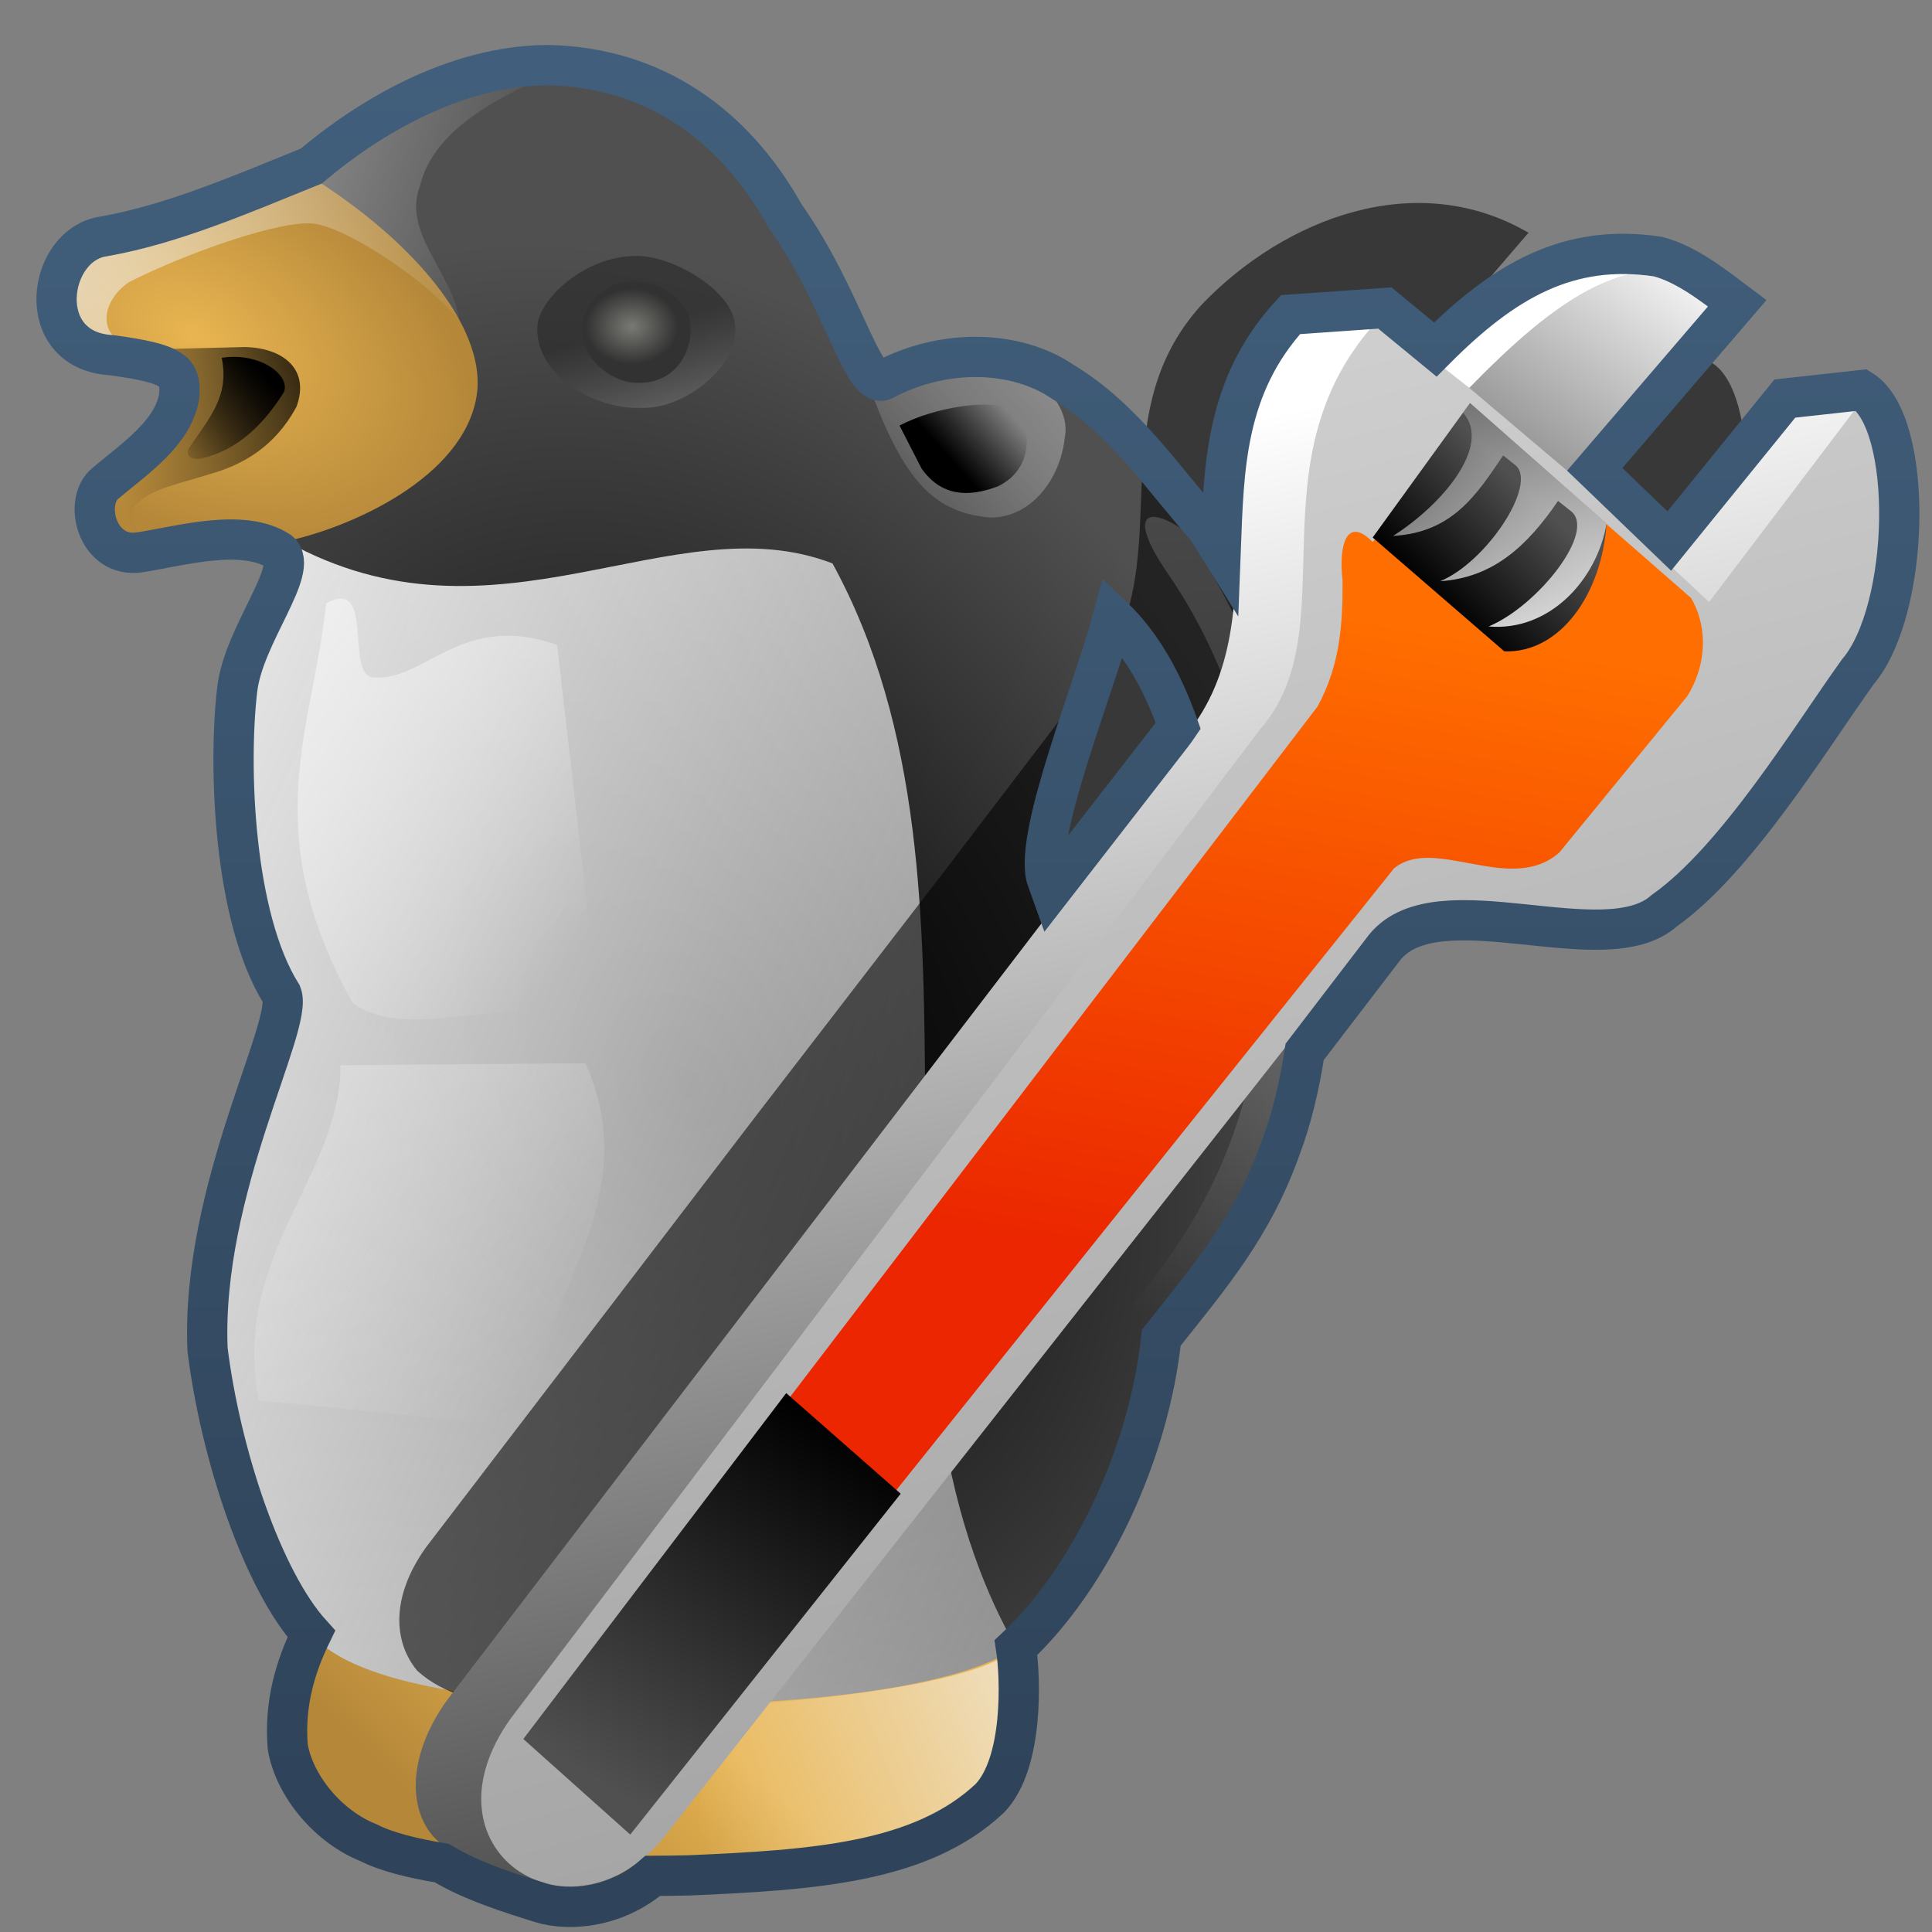 <?xml version="1.0" encoding="UTF-8" standalone="no"?>
<!-- Created with Inkscape (http://www.inkscape.org/) -->

<svg
   xmlns:dc="http://purl.org/dc/elements/1.1/"
   xmlns:cc="http://creativecommons.org/ns#"
   xmlns:rdf="http://www.w3.org/1999/02/22-rdf-syntax-ns#"
   xmlns:svg="http://www.w3.org/2000/svg"
   xmlns="http://www.w3.org/2000/svg"
   xmlns:xlink="http://www.w3.org/1999/xlink"
   xmlns:sodipodi="http://sodipodi.sourceforge.net/DTD/sodipodi-0.dtd"
   xmlns:inkscape="http://www.inkscape.org/namespaces/inkscape"
   width="128"
   height="128"
   id="svg102483"
   version="1.1"
   inkscape:version="0.48.3.1 r9886"
   sodipodi:docname="winecfg.svg">
  <rect width="100%" height="100%" fill="#808080" stroke="none"/>
  <defs
     id="defs102485">
    <linearGradient
       id="linearGradient5316-9">
      <stop
         style="stop-color:#ff6e00;stop-opacity:1;"
         offset="0"
         id="stop5320-8" />
      <stop
         style="stop-color:#eb2600;stop-opacity:1;"
         offset="1"
         id="stop5322-3" />
    </linearGradient>
    <linearGradient
       id="linearGradient5439-2">
      <stop
         style="stop-color:#ffffff;stop-opacity:1;"
         offset="0"
         id="stop5441-6" />
      <stop
         style="stop-color:#000000;stop-opacity:1;"
         offset="1"
         id="stop5443-5" />
    </linearGradient>
    <linearGradient
       id="linearGradient9863-3">
      <stop
         style="stop-color:#2f445a;stop-opacity:1;"
         offset="0"
         id="stop9865-0" />
      <stop
         style="stop-color:#415f7c;stop-opacity:1"
         offset="1"
         id="stop9867-3" />
    </linearGradient>
    <linearGradient
       id="linearGradient9863">
      <stop
         style="stop-color:#2f445a;stop-opacity:1;"
         offset="0"
         id="stop9865" />
      <stop
         style="stop-color:#415f7c;stop-opacity:1"
         offset="1"
         id="stop9867" />
    </linearGradient>
    <linearGradient
       id="linearGradient3232"
       inkscape:collect="always">
      <stop
         id="stop3234"
         offset="0"
         style="stop-color:#ffffff;stop-opacity:1;" />
      <stop
         id="stop3236"
         offset="1"
         style="stop-color:#ffffff;stop-opacity:0;" />
    </linearGradient>
    <linearGradient
       inkscape:collect="always"
       id="linearGradient3213">
      <stop
         style="stop-color:#ffffff;stop-opacity:1;"
         offset="0"
         id="stop3215" />
      <stop
         style="stop-color:#ffffff;stop-opacity:0;"
         offset="1"
         id="stop3217" />
    </linearGradient>
    <linearGradient
       inkscape:collect="always"
       id="linearGradient3203">
      <stop
         style="stop-color:#f2f2f2;stop-opacity:1;"
         offset="0"
         id="stop3205" />
      <stop
         style="stop-color:#f2f2f2;stop-opacity:0;"
         offset="1"
         id="stop3207" />
    </linearGradient>
    <linearGradient
       id="linearGradient3246">
      <stop
         style="stop-color:#797974;stop-opacity:1;"
         offset="0"
         id="stop3248" />
      <stop
         style="stop-color:#323232;stop-opacity:1;"
         offset="1"
         id="stop3250" />
    </linearGradient>
    <linearGradient
       id="linearGradient3304">
      <stop
         style="stop-color:#cfcfce;stop-opacity:1;"
         offset="0"
         id="stop3306" />
      <stop
         style="stop-color:#282828;stop-opacity:0.608;"
         offset="1"
         id="stop3308" />
    </linearGradient>
    <linearGradient
       id="linearGradient3195">
      <stop
         style="stop-color:#000000;stop-opacity:1;"
         offset="0"
         id="stop3197" />
      <stop
         style="stop-color:#505050;stop-opacity:1;"
         offset="1"
         id="stop3199" />
    </linearGradient>
    <linearGradient
       inkscape:collect="always"
       id="linearGradient2231">
      <stop
         style="stop-color:#000000;stop-opacity:1;"
         offset="0"
         id="stop2233" />
      <stop
         style="stop-color:#000000;stop-opacity:0;"
         offset="1"
         id="stop2235" />
    </linearGradient>
    <linearGradient
       id="linearGradient12578">
      <stop
         style="stop-color:#e9b551;stop-opacity:1;"
         offset="0"
         id="stop12580" />
      <stop
         style="stop-color:#b48739;stop-opacity:1;"
         offset="1"
         id="stop12582" />
    </linearGradient>
    <radialGradient
       inkscape:collect="always"
       xlink:href="#linearGradient3195"
       id="radialGradient103649"
       gradientUnits="userSpaceOnUse"
       gradientTransform="matrix(-0.241,-0.493,-0.369,0.18,242.224,1103.755)"
       cx="333.402"
       cy="315.088"
       fx="333.402"
       fy="315.088"
       r="106.146" />
    <radialGradient
       inkscape:collect="always"
       xlink:href="#linearGradient12578"
       id="radialGradient103651"
       gradientUnits="userSpaceOnUse"
       gradientTransform="matrix(0.366,0.189,0.12,-0.233,-166.769,926.093)"
       cx="410.635"
       cy="245.137"
       fx="410.635"
       fy="245.137"
       r="48.012" />
    <linearGradient
       inkscape:collect="always"
       xlink:href="#linearGradient3203"
       id="linearGradient103653"
       gradientUnits="userSpaceOnUse"
       gradientTransform="matrix(-0.388,0,0,0.388,179.74,869.856)"
       x1="224.111"
       y1="147.77"
       x2="323.908"
       y2="233" />
    <linearGradient
       inkscape:collect="always"
       xlink:href="#linearGradient3203"
       id="linearGradient103655"
       gradientUnits="userSpaceOnUse"
       gradientTransform="matrix(-0.388,0,0,0.388,179.74,869.856)"
       x1="478.318"
       y1="299.26"
       x2="85.762"
       y2="472.679" />
    <linearGradient
       inkscape:collect="always"
       xlink:href="#linearGradient12578"
       id="linearGradient103657"
       gradientUnits="userSpaceOnUse"
       gradientTransform="matrix(-0.388,0,0,0.388,179.74,869.856)"
       x1="347.213"
       y1="430.405"
       x2="377.837"
       y2="462.157" />
    <linearGradient
       inkscape:collect="always"
       xlink:href="#linearGradient2231"
       id="linearGradient103659"
       gradientUnits="userSpaceOnUse"
       gradientTransform="matrix(-1.175,0,0,1.175,434.133,-17.184)"
       x1="348.795"
       y1="820.777"
       x2="363.82"
       y2="826.066" />
    <linearGradient
       inkscape:collect="always"
       xlink:href="#linearGradient2231"
       id="linearGradient103661"
       gradientUnits="userSpaceOnUse"
       gradientTransform="matrix(-0.19,0,0,0.19,135.121,887.289)"
       x1="618.969"
       y1="325.876"
       x2="651.136"
       y2="356.938" />
    <linearGradient
       inkscape:collect="always"
       xlink:href="#linearGradient2231"
       id="linearGradient103663"
       gradientUnits="userSpaceOnUse"
       gradientTransform="matrix(-0.19,0,0,0.19,135.121,887.289)"
       x1="379.707"
       y1="355.366"
       x2="360.385"
       y2="338.09" />
    <linearGradient
       inkscape:collect="always"
       xlink:href="#linearGradient3304"
       id="linearGradient103665"
       gradientUnits="userSpaceOnUse"
       gradientTransform="matrix(-0.388,0,0,0.388,179.74,869.856)"
       x1="346.034"
       y1="233.966"
       x2="355.959"
       y2="196.925" />
    <radialGradient
       inkscape:collect="always"
       xlink:href="#linearGradient3246"
       id="radialGradient103669"
       gradientUnits="userSpaceOnUse"
       gradientTransform="matrix(-0.332,0,0,0.272,159.692,892.556)"
       cx="354.936"
       cy="196.461"
       fx="354.936"
       fy="196.461"
       r="9.239" />
    <linearGradient
       inkscape:collect="always"
       xlink:href="#linearGradient3203"
       id="linearGradient103671"
       gradientUnits="userSpaceOnUse"
       gradientTransform="matrix(-0.388,0,0,0.388,179.74,869.856)"
       x1="491.086"
       y1="170.912"
       x2="379.76"
       y2="201.74" />
    <linearGradient
       inkscape:collect="always"
       xlink:href="#linearGradient3203"
       id="linearGradient103673"
       gradientUnits="userSpaceOnUse"
       gradientTransform="matrix(-0.388,0,0,0.388,179.74,869.856)"
       x1="432.565"
       y1="247.731"
       x2="363.839"
       y2="301.368" />
    <linearGradient
       inkscape:collect="always"
       xlink:href="#linearGradient3203"
       id="linearGradient103675"
       gradientUnits="userSpaceOnUse"
       gradientTransform="matrix(-0.388,0,0,0.388,178.407,870.189)"
       x1="269.913"
       y1="99.958"
       x2="258.094"
       y2="363.501" />
    <linearGradient
       inkscape:collect="always"
       xlink:href="#linearGradient3203"
       id="linearGradient103677"
       gradientUnits="userSpaceOnUse"
       gradientTransform="matrix(-0.388,0,0,0.388,179.74,869.856)"
       x1="493.656"
       y1="236.353"
       x2="370.483"
       y2="376.107" />
    <linearGradient
       inkscape:collect="always"
       xlink:href="#linearGradient3203"
       id="linearGradient103679"
       gradientUnits="userSpaceOnUse"
       gradientTransform="matrix(-0.388,0,0,0.388,179.74,869.856)"
       x1="262.791"
       y1="418.345"
       x2="344.887"
       y2="450.096" />
    <linearGradient
       inkscape:collect="always"
       xlink:href="#linearGradient9863"
       id="linearGradient103681"
       gradientUnits="userSpaceOnUse"
       gradientTransform="matrix(-2.667,0,0,2.667,1118.15,-2345.169)"
       x1="400.657"
       y1="923.754"
       x2="400.657"
       y2="880.942" />
    <linearGradient
       inkscape:collect="always"
       xlink:href="#linearGradient3213"
       id="linearGradient103786"
       gradientUnits="userSpaceOnUse"
       gradientTransform="matrix(0.388,0,0,0.388,611.071,869.856)"
       x1="493.656"
       y1="236.353"
       x2="370.483"
       y2="376.107" />
    <linearGradient
       inkscape:collect="always"
       xlink:href="#linearGradient3232"
       id="linearGradient103788"
       gradientUnits="userSpaceOnUse"
       gradientTransform="matrix(0.388,0,0,0.388,611.071,869.856)"
       x1="262.791"
       y1="418.345"
       x2="344.887"
       y2="450.096" />
    <linearGradient
       inkscape:collect="always"
       xlink:href="#linearGradient5439-2"
       id="linearGradient103792"
       gradientUnits="userSpaceOnUse"
       gradientTransform="matrix(2.667,0,0,2.667,-593.893,-1580.807)"
       x1="514.915"
       y1="949.977"
       x2="524.155"
       y2="996.852" />
    <linearGradient
       inkscape:collect="always"
       xlink:href="#linearGradient5439-2"
       id="linearGradient103794"
       gradientUnits="userSpaceOnUse"
       gradientTransform="matrix(2.667,0,0,2.667,-593.893,-1580.807)"
       x1="497.267"
       y1="913.538"
       x2="550.02"
       y2="1109.447" />
    <linearGradient
       inkscape:collect="always"
       xlink:href="#linearGradient5316-9"
       id="linearGradient103796"
       gradientUnits="userSpaceOnUse"
       gradientTransform="matrix(2.667,0,0,2.667,-593.893,-1580.807)"
       x1="518.722"
       y1="954.627"
       x2="515.893"
       y2="971.067" />
    <linearGradient
       inkscape:collect="always"
       xlink:href="#linearGradient5439-2"
       id="linearGradient103798"
       gradientUnits="userSpaceOnUse"
       gradientTransform="matrix(2.667,0,0,2.667,-593.893,-1580.807)"
       x1="523.347"
       y1="956"
       x2="522.962"
       y2="948.688" />
    <linearGradient
       inkscape:collect="always"
       xlink:href="#linearGradient5439-2"
       id="linearGradient103800"
       gradientUnits="userSpaceOnUse"
       gradientTransform="matrix(2.667,0,0,2.667,-593.893,-1580.807)"
       x1="523.879"
       y1="942.794"
       x2="514.134"
       y2="955.562" />
    <linearGradient
       inkscape:collect="always"
       xlink:href="#linearGradient9863-3"
       id="linearGradient103802"
       gradientUnits="userSpaceOnUse"
       gradientTransform="matrix(2.667,0,0,2.667,266.106,-327.474)"
       x1="210.941"
       y1="515.368"
       x2="210.941"
       y2="471.5" />
    <linearGradient
       inkscape:collect="always"
       xlink:href="#linearGradient9863"
       id="linearGradient4125"
       gradientUnits="userSpaceOnUse"
       gradientTransform="matrix(2.667,0,0,2.667,-494.161,-327.474)"
       x1="210.941"
       y1="515.368"
       x2="210.941"
       y2="471.5" />
    <linearGradient
       inkscape:collect="always"
       xlink:href="#linearGradient5439-2"
       id="linearGradient4128"
       gradientUnits="userSpaceOnUse"
       gradientTransform="matrix(2.667,0,0,2.667,-1294.161,-1580.807)"
       x1="523.879"
       y1="942.794"
       x2="514.134"
       y2="955.562" />
    <linearGradient
       inkscape:collect="always"
       xlink:href="#linearGradient3203"
       id="linearGradient4131"
       gradientUnits="userSpaceOnUse"
       gradientTransform="matrix(2.667,0,0,2.667,-1294.161,-1580.807)"
       x1="523.347"
       y1="956"
       x2="521.388"
       y2="947.383" />
    <linearGradient
       inkscape:collect="always"
       xlink:href="#linearGradient5316-9"
       id="linearGradient4136"
       gradientUnits="userSpaceOnUse"
       gradientTransform="matrix(2.667,0,0,2.667,-1294.161,-1580.807)"
       x1="518.722"
       y1="954.627"
       x2="515.893"
       y2="971.067" />
    <linearGradient
       inkscape:collect="always"
       xlink:href="#linearGradient5439-2"
       id="linearGradient4139"
       gradientUnits="userSpaceOnUse"
       gradientTransform="matrix(2.667,0,0,2.667,-1294.161,-1580.807)"
       x1="497.267"
       y1="913.538"
       x2="550.02"
       y2="1109.447" />
    <linearGradient
       inkscape:collect="always"
       xlink:href="#linearGradient5439-2"
       id="linearGradient4142"
       gradientUnits="userSpaceOnUse"
       gradientTransform="matrix(2.667,0,0,2.667,-1294.161,-1580.807)"
       x1="514.915"
       y1="949.977"
       x2="524.155"
       y2="996.852" />
    <linearGradient
       inkscape:collect="always"
       xlink:href="#linearGradient3203"
       id="linearGradient4146"
       gradientUnits="userSpaceOnUse"
       gradientTransform="matrix(0.388,0,0,0.388,-93.197,869.856)"
       x1="262.791"
       y1="418.345"
       x2="344.887"
       y2="450.096" />
    <linearGradient
       inkscape:collect="always"
       xlink:href="#linearGradient3213"
       id="linearGradient4149"
       gradientUnits="userSpaceOnUse"
       gradientTransform="matrix(0.388,0,0,0.388,-89.197,889.856)"
       x1="493.656"
       y1="236.353"
       x2="370.483"
       y2="376.107" />
    <linearGradient
       inkscape:collect="always"
       xlink:href="#linearGradient3195"
       id="linearGradient4159"
       x1="213.145"
       y1="962.137"
       x2="219.833"
       y2="955.449"
       gradientUnits="userSpaceOnUse"
       gradientTransform="translate(-120,0)" />
    <linearGradient
       inkscape:collect="always"
       xlink:href="#linearGradient3195"
       id="linearGradient4167"
       x1="173.779"
       y1="1017.712"
       x2="158.779"
       y2="1041.819"
       gradientUnits="userSpaceOnUse"
       gradientTransform="translate(-120,0)" />
  </defs>
  <sodipodi:namedview
     id="base"
     pagecolor="#ffffff"
     bordercolor="#666666"
     borderopacity="1.0"
     inkscape:pageopacity="0.0"
     inkscape:pageshadow="2"
     inkscape:zoom="1.979899"
     inkscape:cx="43.326127"
     inkscape:cy="53.314684"
     inkscape:document-units="px"
     inkscape:current-layer="layer1"
     showgrid="false"
     inkscape:window-width="1366"
     inkscape:window-height="717"
     inkscape:window-x="0"
     inkscape:window-y="0"
     inkscape:window-maximized="1"
     showguides="true"
     inkscape:guide-bbox="true" />
  <g
     inkscape:label="Capa 1"
     inkscape:groupmode="layer"
     id="layer1"
     transform="translate(0,-924.362)">
    <path
       inkscape:connector-curvature="0"
       style="fill:url(#radialGradient103649);fill-opacity:1;fill-rule:evenodd;stroke:none;display:inline"
       d="m 36.123,929.771 c 7.026,0.129 12.524,2.829 15.89,8.865 3.785,5.343 5.303,12.653 6.676,12.066 2.045,-1.097 4.553,-1.678 7.648,-1.566 6.582,0.546 9.97,6.144 13.535,10.1 4.119,6.083 6.862,13.084 7.065,21.777 0.343,6.409 0.095,13.604 -2.055,19.326 -1.868,5.299 -4.685,8.549 -7.948,12.66 -0.798,7.553 -4.561,15.76 -9.614,20.503 0.304,1.945 0.497,7.672 -1.772,10.003 -4.543,4.253 -11.57,4.738 -19.908,5.098 -7.23,0.145 -17.186,-0.115 -21.195,-2.161 -2.76,-1.091 -4.976,-3.851 -5.39,-6.373 -0.231,-2.862 0.511,-5.281 1.566,-7.453 -3.218,-3.553 -5.983,-11.823 -6.859,-18.84 -0.449,-10.588 5.721,-21.478 4.904,-23.538 -3.209,-5.102 -3.55,-15.187 -2.95,-20.212 0.431,-3.623 4.637,-8.636 3.241,-9.808 -3.074,-2.291 -6.456,-0.759 -9.652,-0.514 -1.135,0.314 -2.228,-0.267 -2.603,-1.014 -0.408,-0.814 0.222,-1.904 0.978,-2.393 2.044,-1.712 4.922,-3.07 5.293,-5.499 0.126,-1.308 0.126,-3.012 -1.869,-3.338 l -3.532,-0.388 c -4.79,-1.053 -2.989,-5.349 -0.194,-5.888 4.578,-0.816 9.261,-3.051 13.839,-4.904 3.68,-3.107 8.662,-6.471 14.907,-6.51 z m 37.631,35.474 c -1.294,4.82 -5.164,14.194 -4.443,17.213 2.759,7.527 4.657,14.102 5.827,20.94 3.564,-4.76 5.763,-10.883 5.268,-19.702 -0.911,-8.114 -2.79,-14.765 -6.652,-18.451 z"
       id="path103609"
       sodipodi:nodetypes="cccccccccccccccccccscccccccccccc"
       inkscape:export-filename="/home/dafeba/localhost/vamox/logovamox.png"
       inkscape:export-xdpi="81.340973"
       inkscape:export-ydpi="81.340973" />
    <path
       inkscape:connector-curvature="0"
       style="fill:url(#radialGradient103651);fill-opacity:1;fill-rule:evenodd;stroke:none;display:inline"
       d="m 18.958,960.219 c -3.074,-2.291 -6.456,-0.759 -9.652,-0.514 -1.135,0.314 -2.228,-0.267 -2.603,-1.014 -0.408,-0.814 0.222,-1.904 0.978,-2.393 2.044,-1.712 4.922,-3.07 5.293,-5.499 0.126,-1.308 0.126,-3.012 -1.869,-3.338 l -3.532,-0.388 c -4.79,-1.053 -2.989,-5.349 -0.194,-5.887 4.578,-0.816 9.115,-2.96 13.693,-4.813 7.132,4.625 11.154,10.159 10.508,14.207 -0.87,5.454 -8.403,8.757 -12.62,9.64 z"
       id="path103611"
       sodipodi:nodetypes="ccsccccccsc"
       inkscape:export-filename="/home/dafeba/localhost/vamox/logovamox.png"
       inkscape:export-xdpi="81.340973"
       inkscape:export-ydpi="81.340973" />
    <path
       inkscape:connector-curvature="0"
       style="fill:url(#linearGradient103653);fill-opacity:1;fill-rule:evenodd;stroke:none;display:inline"
       d="m 58.655,950.701 c -0.317,0.123 -1.062,-0.721 -0.811,-0.061 2.199,5.797 4.2,7.674 7.71,8.009 2.724,0.054 4.721,-2.508 5.003,-5.395 0.272,-1.457 -0.88,-3.257 -2.452,-3.826 -2.382,-0.566 -5.968,-0.45 -9.449,1.273 z"
       id="path103613"
       sodipodi:nodetypes="cscccc"
       inkscape:export-filename="/home/dafeba/localhost/vamox/logovamox.png"
       inkscape:export-xdpi="81.340973"
       inkscape:export-ydpi="81.340973" />
    <path
       inkscape:connector-curvature="0"
       style="fill:url(#linearGradient103655);fill-opacity:1;fill-rule:evenodd;stroke:none;display:inline"
       d="m 55.155,961.69 c 11.976,21.895 0.348,51.125 12.164,71.808 -5.726,4.771 -41.032,6.16 -46.695,-0.883 -3.218,-3.554 -6.429,-11.655 -6.897,-18.835 -0.449,-10.588 5.731,-21.444 4.915,-23.503 -3.209,-5.102 -3.574,-15.235 -2.974,-20.259 0.027,-3.796 4.684,-8.628 3.288,-9.8 13.905,7.752 25.602,-2.607 36.198,1.472 z"
       id="path103615"
       sodipodi:nodetypes="cccccccc"
       inkscape:export-filename="/home/dafeba/localhost/vamox/logovamox.png"
       inkscape:export-xdpi="81.340973"
       inkscape:export-ydpi="81.340973" />
    <path
       inkscape:connector-curvature="0"
       style="fill:url(#linearGradient103657);fill-opacity:1;fill-rule:evenodd;stroke:none;display:inline"
       d="m 67.32,1033.498 c 0.304,1.945 0.504,7.675 -1.766,10.006 -4.543,4.253 -11.576,4.741 -19.914,5.101 -7.23,0.145 -17.18,-0.112 -21.189,-2.158 -2.76,-1.091 -4.982,-3.855 -5.395,-6.377 -0.231,-2.862 0.515,-5.283 1.57,-7.455 2.84,3.453 12.645,4.683 22.661,4.702 10.115,0.019 20.446,-1.202 24.034,-3.819 z"
       id="path103617"
       sodipodi:nodetypes="ccccccsc"
       inkscape:export-filename="/home/dafeba/localhost/vamox/logovamox.png"
       inkscape:export-xdpi="81.340973"
       inkscape:export-ydpi="81.340973" />
    <path
       inkscape:connector-curvature="0"
       style="fill:url(#linearGradient103659);fill-opacity:1;fill-rule:evenodd;stroke:none;display:inline"
       d="m 11.366,947.474 4.809,-0.119 c 2.449,0.024 4.409,1.379 3.468,3.954 -1.427,2.646 -3.555,3.875 -5.896,4.509 -1.798,0.584 -3.729,0.896 -4.786,2.012 -0.514,0.746 -0.11,1.307 0.277,1.873 -1.176,0.295 -2.042,-0.231 -2.567,-1.04 -0.353,-0.665 0.501,-2.167 1.311,-2.673 2.785,-1.886 4.917,-3.451 5.002,-5.512 0.233,-1.355 -0.339,-2.67 -1.618,-3.002 z"
       id="path103619"
       sodipodi:nodetypes="cccccccccc"
       inkscape:export-filename="/home/dafeba/localhost/vamox/logovamox.png"
       inkscape:export-xdpi="81.340973"
       inkscape:export-ydpi="81.340973" />
    <path
       inkscape:connector-curvature="0"
       style="fill:url(#linearGradient103661);fill-opacity:1;fill-rule:evenodd;stroke:none;display:inline"
       d="m 14.686,948.066 c 0.534,2.524 -0.807,3.974 -2.117,5.913 -0.364,0.491 0.07,0.939 0.832,0.746 2.299,-0.541 4.035,-2.183 5.411,-4.387 0.449,-1.081 -1.541,-2.667 -4.125,-2.271 z"
       id="path103621"
       sodipodi:nodetypes="ccccc"
       inkscape:export-filename="/home/dafeba/localhost/vamox/logovamox.png"
       inkscape:export-xdpi="81.340973"
       inkscape:export-ydpi="81.340973" />
    <path
       inkscape:connector-curvature="0"
       style="fill:url(#linearGradient103663);fill-opacity:1;fill-rule:evenodd;stroke:none;display:inline"
       d="m 59.598,952.556 c 2.345,-1.238 6.095,-1.812 7.63,-1.04 1.042,0.817 1.433,3.844 -1.11,5.064 -2.021,0.771 -3.782,0.634 -5.064,-1.179 l -1.457,-2.844 z"
       id="path103623"
       sodipodi:nodetypes="ccccc"
       inkscape:export-filename="/home/dafeba/localhost/vamox/logovamox.png"
       inkscape:export-xdpi="81.340973"
       inkscape:export-ydpi="81.340973" />
    <path
       inkscape:connector-curvature="0"
       style="fill:url(#linearGradient103665);fill-opacity:1;fill-rule:evenodd;stroke:none;stroke-width:0.974;stroke-linecap:butt;stroke-linejoin:miter;stroke-miterlimit:4;stroke-opacity:1;stroke-dasharray:none;display:inline"
       d="m 42.396,951.377 c -2.839,0.133 -6.771,-2.045 -6.798,-5.133 -0.149,-1.912 3.108,-4.955 6.59,-4.925 2.43,-0.024 6.577,2.416 6.52,4.786 0.213,2.502 -3.389,5.446 -6.312,5.272 z"
       id="path103625"
       sodipodi:nodetypes="ccccc"
       inkscape:export-filename="/home/dafeba/localhost/vamox/logovamox.png"
       inkscape:export-xdpi="81.340973"
       inkscape:export-ydpi="81.340973" />
    <path
       inkscape:connector-curvature="0"
       sodipodi:nodetypes="ccccc"
       id="path103627"
       d="m 42.327,949.722 c -1.552,0.088 -3.74,-1.396 -3.755,-3.434 -0.043,-1.583 1.396,-3.454 3.603,-3.251 1.594,-0.062 3.597,1.411 3.565,2.976 0.117,1.651 -0.981,3.733 -3.414,3.709 z"
       style="fill:url(#radialGradient103669);fill-opacity:1;fill-rule:evenodd;stroke:none;display:inline"
       inkscape:export-filename="/home/dafeba/localhost/vamox/logovamox.png"
       inkscape:export-xdpi="81.340973"
       inkscape:export-ydpi="81.340973" />
    <path
       inkscape:connector-curvature="0"
       style="fill:url(#linearGradient103671);fill-opacity:1;fill-rule:evenodd;stroke:none;display:inline"
       d="m 35.459,929.735 c -5.243,0.567 -9.212,2.259 -14.214,6.56 -4.48,1.821 -8.83,3.786 -13.949,4.905 -1.102,0.232 -2.634,1.391 -2.698,3.038 0.115,2.383 2.293,2.811 3.707,2.915 -1.836,-0.73 -1.547,-2.86 0.239,-4.099 3.764,-1.908 9.992,-4.118 12.229,-3.877 2.062,0.239 7.057,3.394 9.651,6.352 -0.442,-3.098 -3.798,-5.759 -2.596,-8.857 0.738,-3.056 3.764,-5.169 7.63,-6.937 z"
       id="path103629"
       sodipodi:nodetypes="cccccccccc"
       inkscape:export-filename="/home/dafeba/localhost/vamox/logovamox.png"
       inkscape:export-xdpi="81.340973"
       inkscape:export-ydpi="81.340973" />
    <path
       inkscape:connector-curvature="0"
       style="fill:url(#linearGradient103673);fill-opacity:1;fill-rule:evenodd;stroke:none;display:inline"
       d="m 23.371,990.826 c 4.089,2.835 10.171,-1.205 16.481,1.766 l -2.943,-25.506 c -6.356,-2.226 -8.723,2.429 -12.164,2.158 -1.934,-0.093 0.151,-6.724 -3.139,-4.905 -0.812,8.175 -4.68,14.925 1.766,26.487 z"
       id="path103631"
       sodipodi:nodetypes="cccccc"
       inkscape:export-filename="/home/dafeba/localhost/vamox/logovamox.png"
       inkscape:export-xdpi="81.340973"
       inkscape:export-ydpi="81.340973" />
    <path
       inkscape:connector-curvature="0"
       sodipodi:nodetypes="ccccsssc"
       id="path103633"
       d="m 78.539,959.569 c 4.119,6.083 6.862,13.084 7.065,21.777 0.343,6.409 0.095,13.604 -2.055,19.326 -1.868,5.299 -4.685,8.549 -7.948,12.66 -0.923,0.551 -2.212,-0.688 -1.411,-1.58 9.478,-10.562 9.493,-19.969 9.681,-27.224 0.159,-6.141 -1.444,-14.843 -6.536,-22.222 -2.519,-3.651 -1.588,-4.677 1.204,-2.738 z"
       style="fill:url(#linearGradient103675);fill-opacity:1;fill-rule:evenodd;stroke:none;display:inline"
       inkscape:export-filename="/home/dafeba/localhost/vamox/logovamox.png"
       inkscape:export-xdpi="81.340973"
       inkscape:export-ydpi="81.340973" />
    <path
       inkscape:connector-curvature="0"
       style="fill:url(#linearGradient103677);fill-opacity:1;fill-rule:evenodd;stroke:none;display:inline"
       d="m 22.557,994.939 c 0.019,7.306 -7.27,12.655 -5.411,22.197 l 18.035,1.804 c -0.075,-8.076 7.837,-14.663 3.607,-24.139 l -16.232,0.139 z"
       id="path103635"
       sodipodi:nodetypes="ccccc"
       inkscape:export-filename="/home/dafeba/localhost/vamox/logovamox.png"
       inkscape:export-xdpi="81.340973"
       inkscape:export-ydpi="81.340973" />
    <path
       inkscape:connector-curvature="0"
       inkscape:export-ydpi="81.340973"
       inkscape:export-xdpi="81.340973"
       inkscape:export-filename="/home/dafeba/localhost/vamox/logovamox.png"
       sodipodi:nodetypes="ccccc"
       id="path103637"
       d="m 67.32,1033.498 c 0.304,1.945 0.504,7.675 -1.766,10.006 -4.543,4.253 -19.914,5.101 -19.914,5.101 0.889,-3.776 0.982,-7.551 0.993,-11.327 0.125,0.312 17.799,-0.691 20.687,-3.78 z"
       style="fill:url(#linearGradient103679);fill-opacity:1.0;fill-rule:evenodd;stroke:none;display:inline" />
    <path
       inkscape:connector-curvature="0"
       inkscape:export-ydpi="180"
       inkscape:export-xdpi="180"
       inkscape:export-filename="/home/dafeba/DCV/tallerD/bocetos/herram.png"
       style="fill:#000000;fill-opacity:0.561;fill-rule:evenodd;stroke:none;display:inline"
       d="m 50.51,997.738 -22.285,29.136 c -2.398,3.346 -2.121,6.353 -0.575,8.184 1.77,1.61 4.134,2.008 6.339,2.704 2.153,0.661 4.875,0.037 7.11,-2.531 l 20.629,-26.2 11.971,-15.283 10.088,-12.799 c 3.211,-3.93 13.172,1.057 16.714,-2.108 4.337,-3.059 9.883,-9.826 12.723,-13.777 3.148,-3.706 3.367,-14.674 0.226,-16.638 l -0.075,0 -5.044,0.527 -7.303,9.561 -8.933,-8.061 9.172,-10.672 c -7.476,-4.348 -16.164,-0.932 -21.62,4.73 -7.14,7.78 -1.167,17.702 -7.378,24.845 l -9.411,12.347 -12.347,16.036 z"
       id="path103713"
       sodipodi:nodetypes="cccccccccccccccccccc" />
    <path
       inkscape:connector-curvature="0"
       style="fill:url(#linearGradient4142);fill-rule:evenodd;stroke:none;display:inline"
       d="m 29.6,1037.027 c -3.005,4.193 -2.496,8.322 0.107,9.812 4.966,2.844 10.162,3.465 13.402,-0.258 l 43.74,-61.549 c 3.554,-4.35 10.79,0.502 14.711,-3.001 4.8,-3.386 13.416,-10.75 16.56,-15.124 2.851,-3.357 7.558,-12.367 5.717,-16.705 l -5.557,0.61 -8.228,10.597 -9.76,-7.498 11.528,-11.189 c -7.053,-1.734 -12.336,0.153 -17.418,5.334 l -3.115,-2.668 -4.802,0.496 c -7.903,8.612 -1.297,19.583 -8.172,27.489 l -48.713,63.653 z"
       id="path103715"
       sodipodi:nodetypes="cscccccccccccccc"
       inkscape:export-filename="/home/dafeba/DCV/tallerD/bocetos/herram.png"
       inkscape:export-xdpi="180"
       inkscape:export-ydpi="180" />
    <path
       inkscape:connector-curvature="0"
       sodipodi:nodetypes="ccccccccccccc"
       id="path103717"
       d="m 33.842,1038.206 c -6.191,8.64 3.715,15.287 10.009,8.054 l 47.24,-60.049 c 3.554,-4.35 14.538,1.168 18.458,-2.335 4.8,-3.386 11.002,-10.917 14.146,-15.291 3.484,-4.102 3.691,-16.244 0.215,-18.419 l -10.676,14.079 -8.681,-8.084 9.924,-12.16 c -5.816,-4.367 -11.748,0.562 -17.13,6.059 l -5.914,-4.647 c -8.736,9.279 -2.061,20.514 -7.936,27.254 l -49.655,65.539 z"
       style="fill:url(#linearGradient4139);fill-rule:evenodd;stroke:none;display:inline"
       inkscape:export-filename="/home/dafeba/DCV/tallerD/bocetos/herram.png"
       inkscape:export-xdpi="180"
       inkscape:export-ydpi="180" />
    <path
       inkscape:connector-curvature="0"
       sodipodi:nodetypes="ccccccccccc"
       id="path103719"
       d="m 98.014,951.724 14.024,12.257 c 0.945,1.602 1.23,4.057 -0.236,6.482 l -8.485,10.371 c -3.223,2.867 -8.279,-1.152 -10.96,1.061 l -35.002,43.723 -7.071,-6.01 37.005,-48.437 c 1.529,-2.789 1.671,-5.578 1.658,-8.367 -0.274,-2.306 0.27,-4.295 1.995,-2.534 l 7.071,-8.544 z"
       style="fill:url(#linearGradient4136);fill-rule:evenodd;stroke:none;display:inline"
       inkscape:export-filename="/home/dafeba/DCV/tallerD/bocetos/herram.png"
       inkscape:export-xdpi="180"
       inkscape:export-ydpi="180" />
    <path
       inkscape:connector-curvature="0"
       sodipodi:nodetypes="ccccc"
       id="path103721"
       d="m 97.393,951.058 9.047,7.966 c -0.293,4.618 -3.032,8.622 -6.776,8.492 l -8.721,-7.543 6.451,-8.915 z"
       style="fill:url(#linearGradient4159);fill-opacity:1;fill-rule:evenodd;stroke:none;display:inline"
       inkscape:export-filename="/home/dafeba/DCV/tallerD/bocetos/herram.png"
       inkscape:export-xdpi="180"
       inkscape:export-ydpi="180" />
    <path
       inkscape:connector-curvature="0"
       sodipodi:nodetypes="ccccc"
       id="path103723"
       d="m 34.672,1039.575 7.083,6.333 17.917,-22.583 -7.583,-6.667 -17.417,22.917 z"
       style="fill:url(#linearGradient4167);fill-opacity:1;fill-rule:evenodd;stroke:none;display:inline"
       inkscape:export-filename="/home/dafeba/DCV/tallerD/bocetos/herram.png"
       inkscape:export-xdpi="180"
       inkscape:export-ydpi="180" />
    <path
       inkscape:connector-curvature="0"
       sodipodi:nodetypes="ccccccccccc"
       id="path103725"
       d="m 96.934,951.707 c 1.934,2.178 -1.393,6.102 -4.637,8.159 3.98,-0.215 5.598,-2.832 7.292,-5.333 l 0.833,0.667 c 1.436,1.263 -1.908,6.377 -5,7.667 3.482,-0.225 5.761,-2.322 7.802,-5.318 l 0.823,0.651 c 1.784,1.313 -2.129,6.279 -5.417,7.667 3.968,0.346 7.169,-3.024 7.816,-6.856 l -9.059,-7.983 -0.453,0.679 z"
       style="fill:url(#linearGradient4131);fill-opacity:1;fill-rule:evenodd;stroke:none;display:inline"
       inkscape:export-filename="/home/dafeba/DCV/tallerD/bocetos/herram.png"
       inkscape:export-xdpi="180"
       inkscape:export-ydpi="180" />
    <path
       inkscape:connector-curvature="0"
       inkscape:export-ydpi="180"
       inkscape:export-xdpi="180"
       inkscape:export-filename="/home/dafeba/DCV/tallerD/bocetos/herram.png"
       style="fill:url(#linearGradient4128);fill-rule:evenodd;stroke:none;display:inline"
       d="m 104.553,956.162 9.924,-12.16 c -5.816,-4.367 -11.748,0.562 -17.13,6.059 l 7.205,6.101 z"
       id="path103727"
       sodipodi:nodetypes="cccc" />
    <path
       style="fill:none;stroke:url(#linearGradient103681);stroke-width:2.667px;stroke-linecap:butt;stroke-linejoin:miter;stroke-opacity:1;display:inline"
       d="M 36.281 4.312 C 30.037 4.351 24.305 7.893 20.625 11 C 16.047 12.853 11.484 14.841 6.906 15.656 C 3.112 16.153 2.126 23.228 7.375 23.531 C 11.594 24.095 11.994 24.621 11.875 26.219 C 11.505 28.648 9.013 30.319 6.969 32.031 C 5.481 33.287 6.46 37.019 9.25 36.594 C 11.947 36.182 16.093 34.948 18.5 36.531 C 19.896 37.703 16.149 42.033 15.719 45.656 C 15.119 50.681 15.447 60.773 18.656 65.875 C 19.473 67.934 13.301 78.818 13.75 89.406 C 14.626 96.423 17.407 104.697 20.625 108.25 C 19.57 110.422 18.832 112.857 19.062 115.719 C 19.476 118.24 21.678 121.003 24.438 122.094 C 25.605 122.69 27.32 123.111 29.281 123.438 C 31.248 124.642 33.855 125.444 35.812 126.062 C 37.8 126.673 40.853 126.344 43.25 124.281 C 44.064 124.277 44.862 124.265 45.625 124.25 C 53.963 123.89 61.02 123.41 65.562 119.156 C 67.832 116.826 67.616 111.101 67.312 109.156 C 72.366 104.414 76.14 96.178 76.938 88.625 C 80.2 84.514 83.007 81.268 84.875 75.969 C 85.608 74.019 86.095 71.89 86.438 69.688 L 91.75 62.75 C 95.304 58.4 106.329 63.847 110.25 60.344 C 115.05 56.957 119.95 48.874 123.094 44.5 C 126.578 40.398 126.821 28.018 123.344 25.844 L 118.25 26.406 L 110.594 35.844 L 105.656 31.094 L 115.094 20.094 C 113.528 18.918 111.747 17.498 109.844 17 C 103.884 16.105 99.611 18.622 95.094 23.156 L 91.75 20.406 L 85.5 20.844 C 81.123 25.614 81.083 31.082 80.875 36.438 C 80.547 35.909 80.224 35.39 79.875 34.875 C 77.137 31.836 74.496 27.755 70.438 25.312 C 67.273 23.146 62.451 23.083 58.531 25.188 C 57.158 25.774 55.785 19.625 52 14.281 C 48.634 8.246 43.308 4.442 36.281 4.312 z M 73.75 40.875 C 75.607 42.648 77.01 45.117 78.062 48.094 C 77.935 48.282 77.796 48.471 77.656 48.656 L 69.625 59 C 69.516 58.698 69.424 58.399 69.312 58.094 C 68.592 55.074 72.456 45.695 73.75 40.875 z "
       transform="translate(0,924.362)"
       id="path103639" />
  </g>
</svg>
